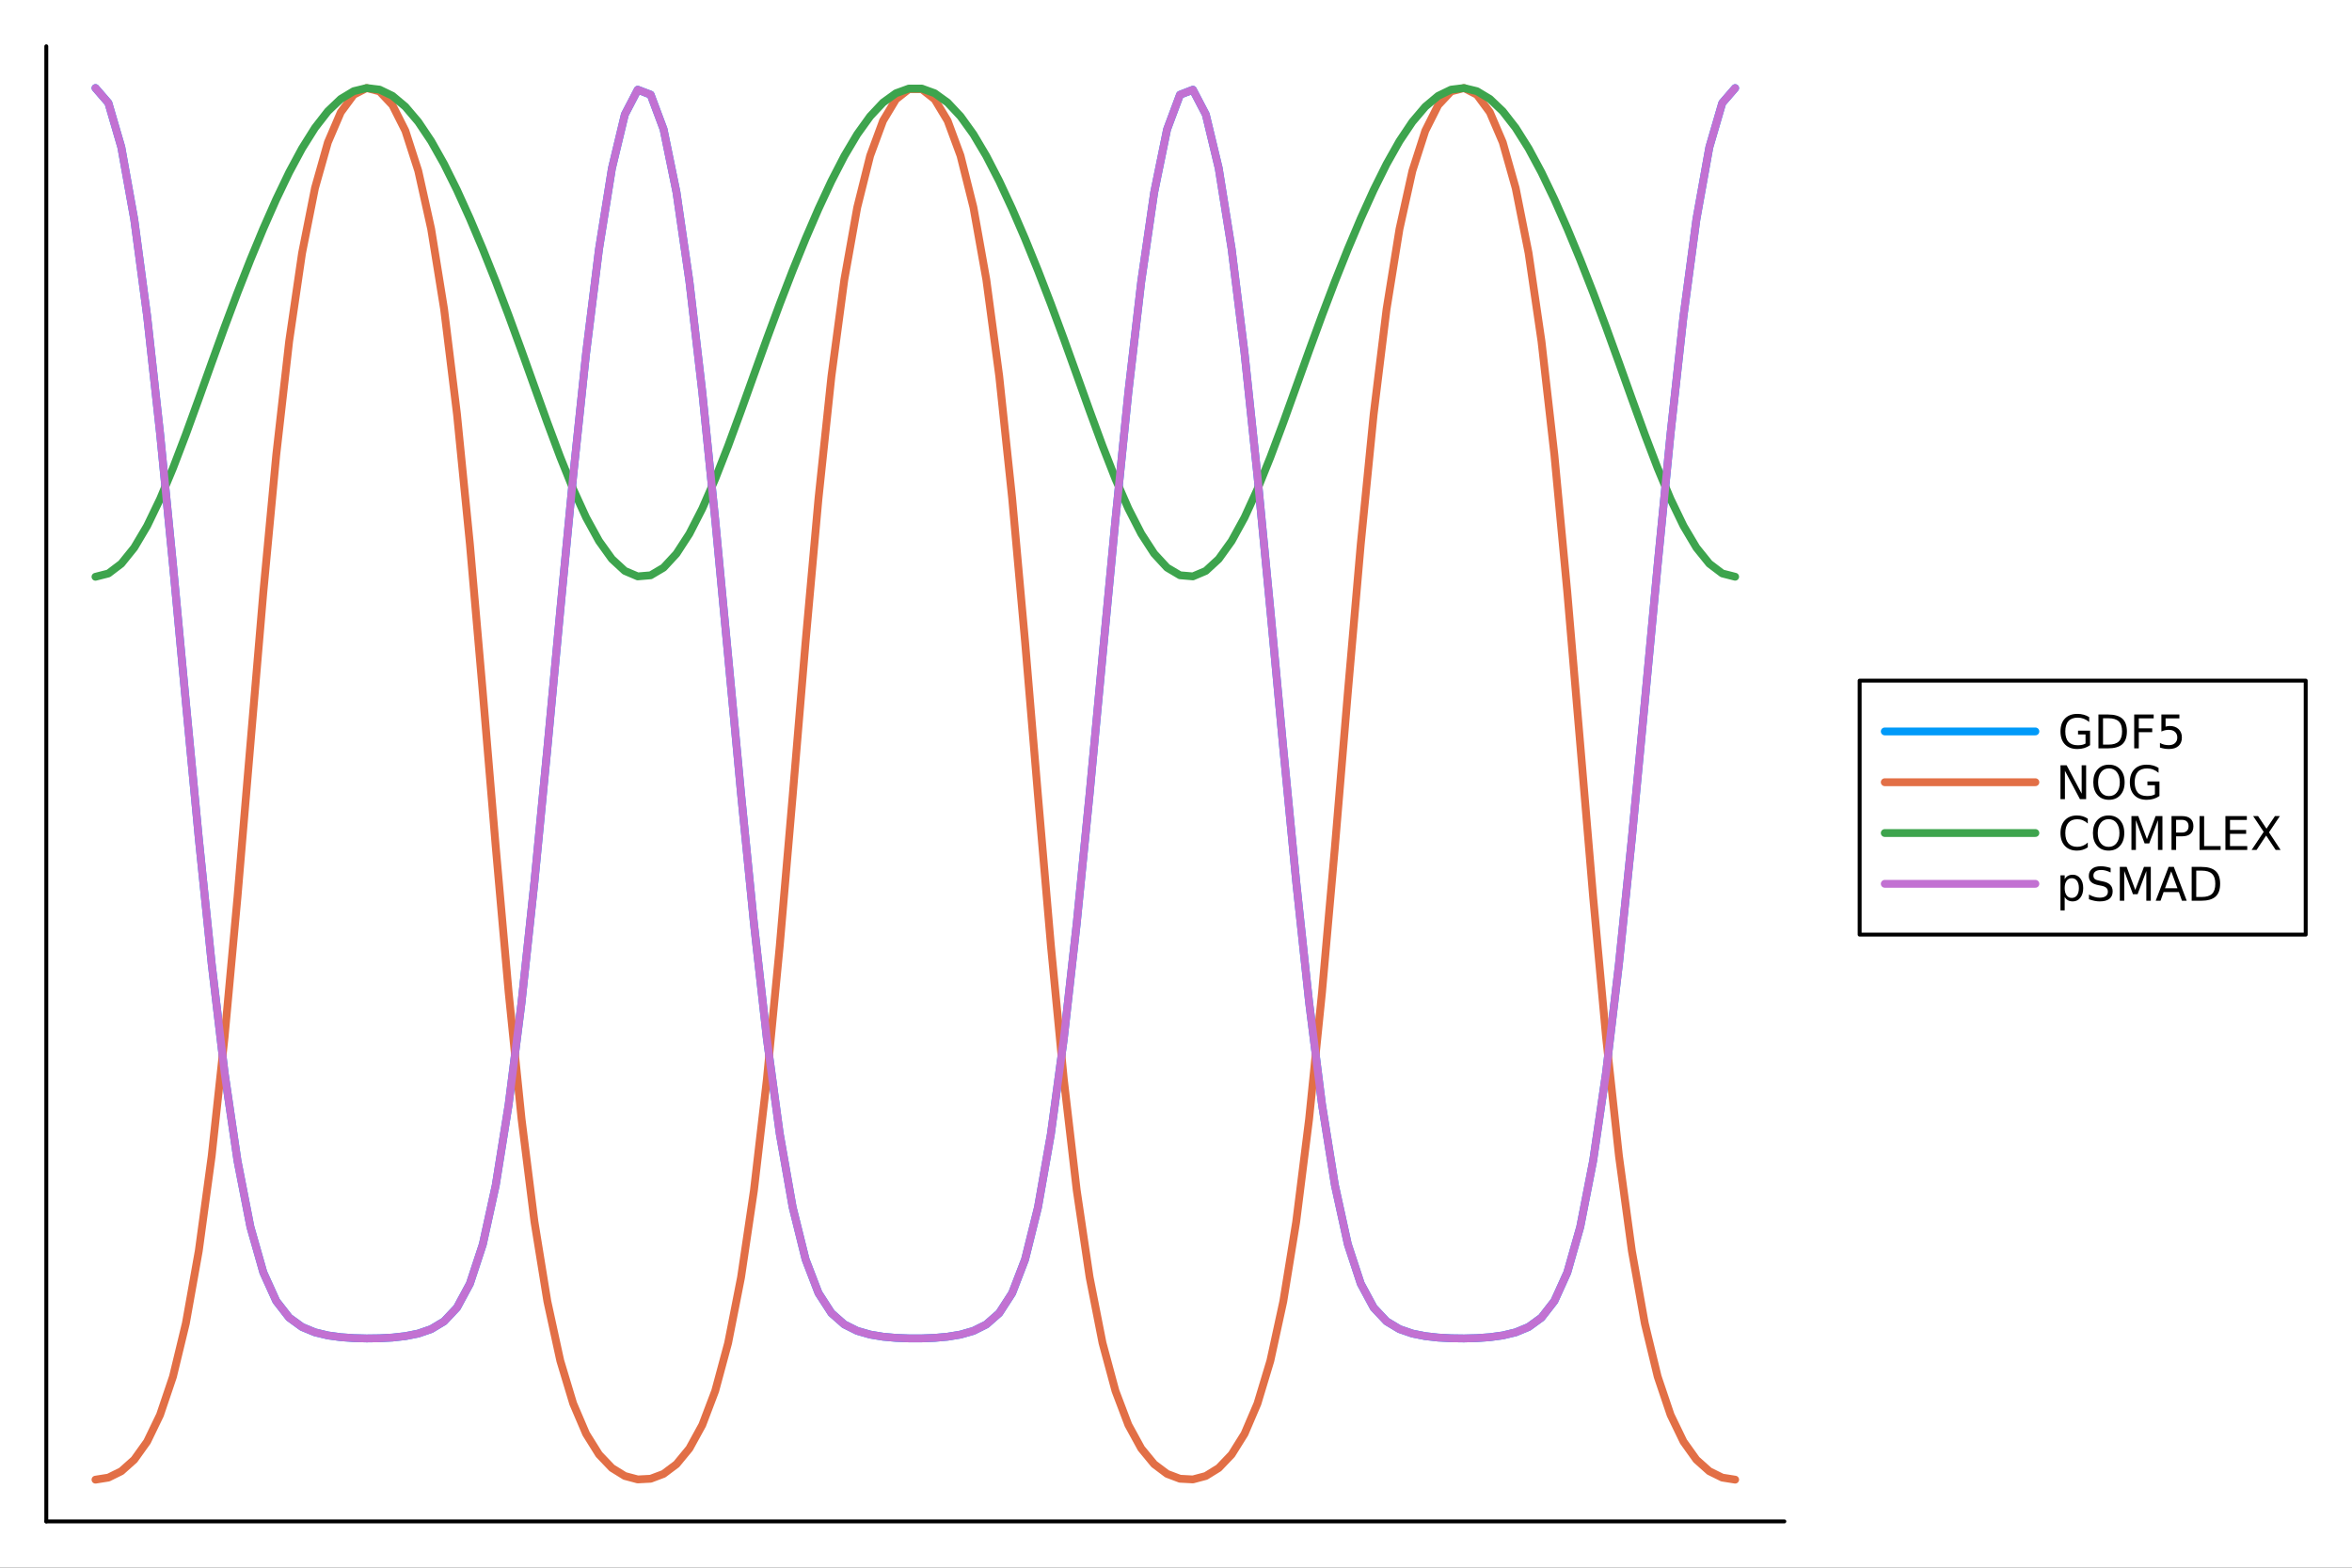 <?xml version="1.0" encoding="utf-8"?>
<svg xmlns="http://www.w3.org/2000/svg" xmlns:xlink="http://www.w3.org/1999/xlink" width="600" height="400" viewBox="0 0 2400 1600">
<rect x="0" y="0" width="2400" height="1600" fill="#333333" stroke="none"/>
<defs>
  <clipPath id="clip490">
    <rect x="0" y="0" width="2400" height="1600"/>
  </clipPath>
</defs>
<path clip-path="url(#clip490)" d="M0 1600 L2400 1600 L2400 0 L0 0  Z" fill="#ffffff" fill-rule="evenodd" fill-opacity="1"/>
<defs>
  <clipPath id="clip491">
    <rect x="480" y="0" width="1681" height="1600"/>
  </clipPath>
</defs>
<path clip-path="url(#clip490)" d="M47.244 1552.76 L1820.75 1552.76 L1820.75 47.244 L47.244 47.244  Z" fill="#ffffff" fill-rule="evenodd" fill-opacity="1"/>
<defs>
  <clipPath id="clip492">
    <rect x="47" y="47" width="1775" height="1507"/>
  </clipPath>
</defs>
<polyline clip-path="url(#clip490)" style="stroke:#000000; stroke-linecap:round; stroke-linejoin:round; stroke-width:4; stroke-opacity:1; fill:none" points="47.244,1552.76 1820.75,1552.76 "/>
<polyline clip-path="url(#clip490)" style="stroke:#000000; stroke-linecap:round; stroke-linejoin:round; stroke-width:4; stroke-opacity:1; fill:none" points="47.244,1552.76 47.244,47.244 "/>
<polyline clip-path="url(#clip492)" style="stroke:#009af9; stroke-linecap:round; stroke-linejoin:round; stroke-width:8; stroke-opacity:1; fill:none" points="97.438,89.853 110.612,105.085 123.786,150.265 136.96,223.754 150.134,322.574 163.308,442.15 176.483,576.183 189.657,716.85 202.831,855.486 216.005,983.737 229.179,1094.87 242.353,1184.78 255.528,1252.26 268.702,1298.7 281.876,1327.81 295.05,1344.76 308.224,1354.34 321.398,1359.8 334.572,1362.95 347.747,1364.74 360.921,1365.69 374.095,1366.03 387.269,1365.86 400.443,1365.14 413.617,1363.67 426.792,1361.05 439.966,1356.52 453.14,1348.59 466.314,1334.57 479.488,1310.13 492.662,1270 505.836,1209.84 519.011,1127.44 532.185,1023.1 545.359,899.944 558.533,763.908 571.707,622.945 584.881,485.762 598.056,360.563 611.23,254.204 624.404,171.834 637.578,116.94 650.752,91.579 663.926,96.626 677.101,131.911 690.275,196.19 703.449,286.963 716.623,400.213 729.797,530.215 742.971,669.605 756.145,809.892 769.32,942.471 782.494,1059.93 795.668,1157.21 808.842,1232.16 822.016,1285.33 835.19,1319.7 848.365,1340.12 861.539,1351.72 874.713,1358.3 887.887,1362.08 901.061,1364.26 914.235,1365.45 927.409,1365.97 940.584,1365.97 953.758,1365.45 966.932,1364.26 980.106,1362.09 993.28,1358.32 1006.45,1351.75 1019.63,1340.16 1032.8,1319.77 1045.98,1285.44 1059.15,1232.33 1072.33,1157.44 1085.5,1060.22 1098.67,942.81 1111.85,810.263 1125.02,669.987 1138.2,530.585 1151.37,400.55 1164.54,287.25 1177.72,196.416 1190.89,132.068 1204.07,96.71 1217.24,91.589 1230.42,116.878 1243.59,171.705 1256.76,254.015 1269.94,360.324 1283.11,485.487 1296.29,622.652 1309.46,763.615 1322.63,899.671 1335.81,1022.86 1348.98,1127.25 1362.16,1209.7 1375.33,1269.9 1388.5,1310.07 1401.68,1334.54 1414.85,1348.57 1428.03,1356.51 1441.2,1361.05 1454.38,1363.67 1467.55,1365.14 1480.72,1365.86 1493.9,1366.03 1507.07,1365.69 1520.25,1364.75 1533.42,1362.95 1546.59,1359.81 1559.77,1354.35 1572.94,1344.77 1586.12,1327.82 1599.29,1298.72 1612.47,1252.29 1625.64,1184.83 1638.81,1094.93 1651.99,983.809 1665.16,855.567 1678.34,716.936 1691.51,576.271 1704.68,442.236 1717.86,322.656 1731.03,223.831 1744.21,150.338 1757.38,105.155 1770.56,89.921 "/>
<polyline clip-path="url(#clip492)" style="stroke:#e26f46; stroke-linecap:round; stroke-linejoin:round; stroke-width:8; stroke-opacity:1; fill:none" points="97.438,1510.15 110.612,1508.06 123.786,1501.55 136.96,1489.79 150.134,1471.35 163.308,1444.07 176.483,1405.04 189.657,1350.58 202.831,1276.69 216.005,1179.8 229.179,1058.46 242.353,915.451 255.528,759.516 268.702,604.454 281.876,464.428 295.05,348.356 308.224,258.322 321.398,191.959 334.572,145.315 347.747,114.557 360.921,96.703 374.095,89.853 387.269,93.246 400.443,107.263 413.617,133.422 426.792,174.356 439.966,233.662 453.14,315.383 466.314,422.685 479.488,555.329 492.662,706.768 505.836,864.093 519.011,1012.71 532.185,1141.88 545.359,1246.95 558.533,1328.21 571.707,1388.72 584.881,1432.48 598.056,1463.33 611.23,1484.45 624.404,1498.25 637.578,1506.4 650.752,1509.91 663.926,1509.23 677.101,1504.26 690.275,1494.38 703.449,1478.37 716.623,1454.34 729.797,1419.61 742.971,1370.75 756.145,1303.8 769.32,1214.91 782.494,1101.69 795.668,965.267 808.842,812.307 822.016,655.263 835.19,508.871 848.365,384.245 861.539,285.614 874.713,211.745 887.887,158.962 901.061,123.276 914.235,101.376 927.409,90.99 940.584,90.977 953.758,101.334 966.932,123.201 980.106,158.847 993.28,211.578 1006.45,285.386 1019.63,383.947 1032.8,508.506 1045.98,654.851 1059.15,811.885 1072.33,964.874 1085.5,1101.35 1098.67,1214.64 1111.85,1303.59 1125.02,1370.6 1138.2,1419.5 1151.37,1454.26 1164.54,1478.32 1177.72,1494.34 1190.89,1504.23 1204.07,1509.22 1217.24,1509.91 1230.42,1506.41 1243.59,1498.27 1256.76,1484.48 1269.94,1463.38 1283.11,1432.56 1296.29,1388.83 1309.46,1328.36 1322.63,1247.15 1335.81,1142.12 1348.98,1012.99 1362.16,864.412 1375.33,707.088 1388.5,555.619 1401.68,422.926 1414.85,315.568 1428.03,233.796 1441.2,174.449 1454.38,133.482 1467.55,107.299 1480.72,93.264 1493.9,89.856 1507.07,96.694 1520.25,114.537 1533.42,145.284 1546.59,191.916 1559.77,258.266 1572.94,348.285 1586.12,464.343 1599.29,604.357 1612.47,759.415 1625.64,915.355 1638.81,1058.37 1651.99,1179.73 1665.16,1276.63 1678.34,1350.54 1691.51,1405 1704.68,1444.05 1717.86,1471.33 1731.03,1489.77 1744.21,1501.54 1757.38,1508.05 1770.56,1510.14 "/>
<polyline clip-path="url(#clip492)" style="stroke:#3da44d; stroke-linecap:round; stroke-linejoin:round; stroke-width:8; stroke-opacity:1; fill:none" points="97.438,588.66 110.612,585.299 123.786,575.307 136.96,558.963 150.134,536.759 163.308,509.416 176.483,477.89 189.657,443.339 202.831,407.026 216.005,370.177 229.179,333.817 242.353,298.656 255.528,265.076 268.702,233.262 281.876,203.424 295.05,175.966 308.224,151.459 321.398,130.49 334.572,113.549 347.747,100.993 360.921,93.051 374.095,89.853 387.269,91.448 400.443,97.812 413.617,108.844 426.792,124.35 439.966,144.019 453.14,167.404 466.314,193.942 479.488,223.039 492.662,254.222 505.836,287.228 519.011,321.888 532.185,357.908 545.359,394.693 558.533,431.314 571.707,466.597 584.881,499.271 598.056,528.131 611.23,552.147 624.404,570.516 637.578,582.674 650.752,588.273 663.926,587.16 677.101,579.364 690.275,565.102 703.449,544.79 716.623,519.071 729.797,488.824 742.971,455.148 756.145,419.283 769.32,382.487 782.494,345.868 795.668,310.25 808.842,276.116 822.016,243.695 835.19,213.163 848.365,184.852 861.539,159.291 874.713,137.079 887.887,118.747 901.061,104.694 914.235,95.192 927.409,90.4 940.584,90.393 953.758,95.172 966.932,104.661 980.106,118.701 993.28,137.023 1006.45,159.224 1019.63,184.776 1032.8,213.08 1045.98,243.606 1059.15,276.021 1072.33,310.15 1085.5,345.764 1098.67,382.38 1111.85,419.176 1125.02,455.044 1138.2,488.727 1151.37,518.983 1164.54,544.715 1177.72,565.041 1190.89,579.318 1204.07,587.129 1217.24,588.259 1230.42,582.676 1243.59,570.534 1256.76,552.179 1269.94,528.176 1283.11,499.326 1296.29,466.661 1309.46,431.384 1322.63,394.765 1335.81,357.981 1348.98,321.96 1362.16,287.298 1375.33,254.291 1388.5,223.105 1401.68,194.005 1414.85,167.463 1428.03,144.073 1441.2,124.398 1454.38,108.886 1467.55,97.847 1480.72,91.476 1493.9,89.874 1507.07,93.065 1520.25,101.001 1533.42,113.552 1546.59,130.487 1559.77,151.451 1572.94,175.954 1586.12,203.408 1599.29,233.242 1612.47,265.053 1625.64,298.629 1638.81,333.787 1651.99,370.144 1665.16,406.991 1678.34,443.302 1691.51,477.852 1704.68,509.377 1717.86,536.72 1731.03,558.924 1744.21,575.267 1757.38,585.26 1770.56,588.621 "/>
<polyline clip-path="url(#clip492)" style="stroke:#c271d2; stroke-linecap:round; stroke-linejoin:round; stroke-width:8; stroke-opacity:1; fill:none" points="97.438,89.853 110.612,105.085 123.786,150.265 136.96,223.754 150.134,322.574 163.308,442.15 176.483,576.183 189.657,716.849 202.831,855.486 216.005,983.737 229.179,1094.87 242.353,1184.78 255.528,1252.26 268.702,1298.7 281.876,1327.81 295.05,1344.76 308.224,1354.34 321.398,1359.8 334.572,1362.95 347.747,1364.74 360.921,1365.69 374.095,1366.03 387.269,1365.86 400.443,1365.14 413.617,1363.67 426.792,1361.05 439.966,1356.52 453.14,1348.59 466.314,1334.57 479.488,1310.13 492.662,1270 505.836,1209.84 519.011,1127.44 532.185,1023.1 545.359,899.945 558.533,763.909 571.707,622.946 584.881,485.763 598.056,360.564 611.23,254.205 624.404,171.835 637.578,116.941 650.752,91.579 663.926,96.626 677.101,131.911 690.275,196.19 703.449,286.962 716.623,400.212 729.797,530.214 742.971,669.604 756.145,809.891 769.32,942.471 782.494,1059.93 795.668,1157.21 808.842,1232.16 822.016,1285.32 835.19,1319.7 848.365,1340.12 861.539,1351.72 874.713,1358.3 887.887,1362.08 901.061,1364.26 914.235,1365.45 927.409,1365.97 940.584,1365.97 953.758,1365.45 966.932,1364.26 980.106,1362.09 993.28,1358.32 1006.45,1351.75 1019.63,1340.16 1032.8,1319.77 1045.98,1285.44 1059.15,1232.33 1072.33,1157.45 1085.5,1060.22 1098.67,942.811 1111.85,810.264 1125.02,669.988 1138.2,530.586 1151.37,400.551 1164.54,287.251 1177.72,196.417 1190.89,132.068 1204.07,96.71 1217.24,91.589 1230.42,116.878 1243.59,171.705 1256.76,254.015 1269.94,360.324 1283.11,485.487 1296.29,622.652 1309.46,763.615 1322.63,899.67 1335.81,1022.86 1348.98,1127.25 1362.16,1209.7 1375.33,1269.9 1388.5,1310.07 1401.68,1334.54 1414.85,1348.57 1428.03,1356.51 1441.2,1361.05 1454.38,1363.67 1467.55,1365.14 1480.72,1365.86 1493.9,1366.03 1507.07,1365.69 1520.25,1364.75 1533.42,1362.95 1546.59,1359.81 1559.77,1354.35 1572.94,1344.77 1586.12,1327.82 1599.29,1298.72 1612.47,1252.29 1625.64,1184.83 1638.81,1094.93 1651.99,983.809 1665.16,855.567 1678.34,716.936 1691.51,576.271 1704.68,442.236 1717.86,322.656 1731.03,223.831 1744.21,150.338 1757.38,105.155 1770.56,89.922 "/>
<path clip-path="url(#clip490)" d="M1897.6 953.864 L2352.76 953.864 L2352.76 694.664 L1897.6 694.664  Z" fill="#ffffff" fill-rule="evenodd" fill-opacity="1"/>
<polyline clip-path="url(#clip490)" style="stroke:#000000; stroke-linecap:round; stroke-linejoin:round; stroke-width:4; stroke-opacity:1; fill:none" points="1897.6,953.864 2352.76,953.864 2352.76,694.664 1897.6,694.664 1897.6,953.864 "/>
<polyline clip-path="url(#clip490)" style="stroke:#009af9; stroke-linecap:round; stroke-linejoin:round; stroke-width:8; stroke-opacity:1; fill:none" points="1923.22,746.504 2076.92,746.504 "/>
<path clip-path="url(#clip490)" d="M2128.09 758.853 L2128.09 749.571 L2120.45 749.571 L2120.45 745.728 L2132.72 745.728 L2132.72 760.566 Q2130.01 762.487 2126.75 763.483 Q2123.48 764.455 2119.78 764.455 Q2111.68 764.455 2107.09 759.733 Q2102.53 754.987 2102.53 746.538 Q2102.53 738.066 2107.09 733.344 Q2111.68 728.599 2119.78 728.599 Q2123.16 728.599 2126.19 729.432 Q2129.25 730.265 2131.82 731.886 L2131.82 736.863 Q2129.22 734.664 2126.31 733.552 Q2123.39 732.441 2120.17 732.441 Q2113.83 732.441 2110.64 735.983 Q2107.46 739.525 2107.46 746.538 Q2107.46 753.529 2110.64 757.071 Q2113.83 760.612 2120.17 760.612 Q2122.65 760.612 2124.59 760.196 Q2126.54 759.756 2128.09 758.853 Z" fill="#000000" fill-rule="nonzero" fill-opacity="1" /><path clip-path="url(#clip490)" d="M2145.94 733.066 L2145.94 759.941 L2151.58 759.941 Q2158.74 759.941 2162.05 756.7 Q2165.38 753.46 2165.38 746.469 Q2165.38 739.525 2162.05 736.307 Q2158.74 733.066 2151.58 733.066 L2145.94 733.066 M2141.26 729.224 L2150.87 729.224 Q2160.91 729.224 2165.61 733.414 Q2170.31 737.58 2170.31 746.469 Q2170.31 755.404 2165.59 759.594 Q2160.87 763.784 2150.87 763.784 L2141.26 763.784 L2141.26 729.224 Z" fill="#000000" fill-rule="nonzero" fill-opacity="1" /><path clip-path="url(#clip490)" d="M2177.76 729.224 L2197.63 729.224 L2197.63 733.159 L2182.44 733.159 L2182.44 743.344 L2196.14 743.344 L2196.14 747.279 L2182.44 747.279 L2182.44 763.784 L2177.76 763.784 L2177.76 729.224 Z" fill="#000000" fill-rule="nonzero" fill-opacity="1" /><path clip-path="url(#clip490)" d="M2205.5 729.224 L2223.85 729.224 L2223.85 733.159 L2209.78 733.159 L2209.78 741.631 Q2210.8 741.284 2211.82 741.122 Q2212.83 740.937 2213.85 740.937 Q2219.64 740.937 2223.02 744.108 Q2226.4 747.279 2226.4 752.696 Q2226.4 758.274 2222.93 761.376 Q2219.45 764.455 2213.14 764.455 Q2210.96 764.455 2208.69 764.085 Q2206.45 763.714 2204.04 762.974 L2204.04 758.274 Q2206.12 759.409 2208.34 759.964 Q2210.57 760.52 2213.04 760.52 Q2217.05 760.52 2219.39 758.413 Q2221.72 756.307 2221.72 752.696 Q2221.72 749.085 2219.39 746.978 Q2217.05 744.872 2213.04 744.872 Q2211.17 744.872 2209.29 745.288 Q2207.44 745.705 2205.5 746.585 L2205.5 729.224 Z" fill="#000000" fill-rule="nonzero" fill-opacity="1" /><polyline clip-path="url(#clip490)" style="stroke:#e26f46; stroke-linecap:round; stroke-linejoin:round; stroke-width:8; stroke-opacity:1; fill:none" points="1923.22,798.344 2076.92,798.344 "/>
<path clip-path="url(#clip490)" d="M2102.53 781.064 L2108.83 781.064 L2124.15 809.976 L2124.15 781.064 L2128.69 781.064 L2128.69 815.624 L2122.39 815.624 L2107.07 786.712 L2107.07 815.624 L2102.53 815.624 L2102.53 781.064 Z" fill="#000000" fill-rule="nonzero" fill-opacity="1" /><path clip-path="url(#clip490)" d="M2152.02 784.235 Q2146.93 784.235 2143.92 788.031 Q2140.94 791.828 2140.94 798.378 Q2140.94 804.906 2143.92 808.702 Q2146.93 812.499 2152.02 812.499 Q2157.12 812.499 2160.08 808.702 Q2163.07 804.906 2163.07 798.378 Q2163.07 791.828 2160.08 788.031 Q2157.12 784.235 2152.02 784.235 M2152.02 780.439 Q2159.29 780.439 2163.64 785.323 Q2168 790.184 2168 798.378 Q2168 806.55 2163.64 811.434 Q2159.29 816.295 2152.02 816.295 Q2144.73 816.295 2140.36 811.434 Q2136.01 806.573 2136.01 798.378 Q2136.01 790.184 2140.36 785.323 Q2144.73 780.439 2152.02 780.439 Z" fill="#000000" fill-rule="nonzero" fill-opacity="1" /><path clip-path="url(#clip490)" d="M2198.88 810.693 L2198.88 801.411 L2191.24 801.411 L2191.24 797.568 L2203.51 797.568 L2203.51 812.406 Q2200.8 814.327 2197.53 815.323 Q2194.27 816.295 2190.57 816.295 Q2182.46 816.295 2177.88 811.573 Q2173.32 806.827 2173.32 798.378 Q2173.32 789.906 2177.88 785.184 Q2182.46 780.439 2190.57 780.439 Q2193.95 780.439 2196.98 781.272 Q2200.03 782.105 2202.6 783.726 L2202.6 788.703 Q2200.01 786.504 2197.09 785.392 Q2194.18 784.281 2190.96 784.281 Q2184.62 784.281 2181.42 787.823 Q2178.25 791.365 2178.25 798.378 Q2178.25 805.369 2181.42 808.911 Q2184.62 812.452 2190.96 812.452 Q2193.44 812.452 2195.38 812.036 Q2197.32 811.596 2198.88 810.693 Z" fill="#000000" fill-rule="nonzero" fill-opacity="1" /><polyline clip-path="url(#clip490)" style="stroke:#3da44d; stroke-linecap:round; stroke-linejoin:round; stroke-width:8; stroke-opacity:1; fill:none" points="1923.22,850.184 2076.92,850.184 "/>
<path clip-path="url(#clip490)" d="M2130.4 835.566 L2130.4 840.496 Q2128.04 838.297 2125.36 837.209 Q2122.7 836.121 2119.69 836.121 Q2113.76 836.121 2110.61 839.756 Q2107.46 843.367 2107.46 850.218 Q2107.46 857.047 2110.61 860.681 Q2113.76 864.292 2119.69 864.292 Q2122.7 864.292 2125.36 863.204 Q2128.04 862.117 2130.4 859.917 L2130.4 864.802 Q2127.95 866.468 2125.2 867.302 Q2122.46 868.135 2119.41 868.135 Q2111.56 868.135 2107.05 863.343 Q2102.53 858.529 2102.53 850.218 Q2102.53 841.885 2107.05 837.094 Q2111.56 832.279 2119.41 832.279 Q2122.51 832.279 2125.24 833.112 Q2128 833.922 2130.4 835.566 Z" fill="#000000" fill-rule="nonzero" fill-opacity="1" /><path clip-path="url(#clip490)" d="M2151.65 836.075 Q2146.56 836.075 2143.55 839.871 Q2140.57 843.668 2140.57 850.218 Q2140.57 856.746 2143.55 860.542 Q2146.56 864.339 2151.65 864.339 Q2156.75 864.339 2159.71 860.542 Q2162.7 856.746 2162.7 850.218 Q2162.7 843.668 2159.71 839.871 Q2156.75 836.075 2151.65 836.075 M2151.65 832.279 Q2158.92 832.279 2163.27 837.163 Q2167.63 842.024 2167.63 850.218 Q2167.63 858.39 2163.27 863.274 Q2158.92 868.135 2151.65 868.135 Q2144.36 868.135 2139.99 863.274 Q2135.64 858.413 2135.64 850.218 Q2135.64 842.024 2139.99 837.163 Q2144.36 832.279 2151.65 832.279 Z" fill="#000000" fill-rule="nonzero" fill-opacity="1" /><path clip-path="url(#clip490)" d="M2174.94 832.904 L2181.91 832.904 L2190.73 856.422 L2199.59 832.904 L2206.56 832.904 L2206.56 867.464 L2202 867.464 L2202 837.117 L2193.09 860.82 L2188.39 860.82 L2179.48 837.117 L2179.48 867.464 L2174.94 867.464 L2174.94 832.904 Z" fill="#000000" fill-rule="nonzero" fill-opacity="1" /><path clip-path="url(#clip490)" d="M2220.52 836.746 L2220.52 849.732 L2226.4 849.732 Q2229.66 849.732 2231.45 848.043 Q2233.23 846.353 2233.23 843.228 Q2233.23 840.126 2231.45 838.436 Q2229.66 836.746 2226.4 836.746 L2220.52 836.746 M2215.84 832.904 L2226.4 832.904 Q2232.21 832.904 2235.17 835.543 Q2238.16 838.158 2238.16 843.228 Q2238.16 848.343 2235.17 850.959 Q2232.21 853.575 2226.4 853.575 L2220.52 853.575 L2220.52 867.464 L2215.84 867.464 L2215.84 832.904 Z" fill="#000000" fill-rule="nonzero" fill-opacity="1" /><path clip-path="url(#clip490)" d="M2244.43 832.904 L2249.11 832.904 L2249.11 863.529 L2265.94 863.529 L2265.94 867.464 L2244.43 867.464 L2244.43 832.904 Z" fill="#000000" fill-rule="nonzero" fill-opacity="1" /><path clip-path="url(#clip490)" d="M2270.84 832.904 L2292.69 832.904 L2292.69 836.839 L2275.52 836.839 L2275.52 847.07 L2291.98 847.07 L2291.98 851.005 L2275.52 851.005 L2275.52 863.529 L2293.11 863.529 L2293.11 867.464 L2270.84 867.464 L2270.84 832.904 Z" fill="#000000" fill-rule="nonzero" fill-opacity="1" /><path clip-path="url(#clip490)" d="M2299.13 832.904 L2304.15 832.904 L2312.74 845.751 L2321.38 832.904 L2326.4 832.904 L2315.29 849.501 L2327.14 867.464 L2322.12 867.464 L2312.39 852.765 L2302.6 867.464 L2297.56 867.464 L2309.89 849.015 L2299.13 832.904 Z" fill="#000000" fill-rule="nonzero" fill-opacity="1" /><polyline clip-path="url(#clip490)" style="stroke:#c271d2; stroke-linecap:round; stroke-linejoin:round; stroke-width:8; stroke-opacity:1; fill:none" points="1923.22,902.024 2076.92,902.024 "/>
<path clip-path="url(#clip490)" d="M2106.82 915.415 L2106.82 929.165 L2102.53 929.165 L2102.53 893.378 L2106.82 893.378 L2106.82 897.313 Q2108.16 894.998 2110.2 893.887 Q2112.26 892.753 2115.1 892.753 Q2119.83 892.753 2122.77 896.503 Q2125.73 900.253 2125.73 906.364 Q2125.73 912.475 2122.77 916.225 Q2119.83 919.975 2115.1 919.975 Q2112.26 919.975 2110.2 918.864 Q2108.16 917.73 2106.82 915.415 M2121.31 906.364 Q2121.31 901.665 2119.36 899.003 Q2117.44 896.318 2114.06 896.318 Q2110.68 896.318 2108.74 899.003 Q2106.82 901.665 2106.82 906.364 Q2106.82 911.063 2108.74 913.748 Q2110.68 916.41 2114.06 916.41 Q2117.44 916.41 2119.36 913.748 Q2121.31 911.063 2121.31 906.364 Z" fill="#000000" fill-rule="nonzero" fill-opacity="1" /><path clip-path="url(#clip490)" d="M2153.69 885.878 L2153.69 890.438 Q2151.03 889.165 2148.67 888.54 Q2146.31 887.915 2144.11 887.915 Q2140.29 887.915 2138.2 889.396 Q2136.14 890.878 2136.14 893.609 Q2136.14 895.901 2137.51 897.082 Q2138.9 898.239 2142.74 898.957 L2145.57 899.535 Q2150.8 900.531 2153.27 903.054 Q2155.77 905.554 2155.77 909.767 Q2155.77 914.79 2152.39 917.382 Q2149.04 919.975 2142.53 919.975 Q2140.08 919.975 2137.3 919.419 Q2134.55 918.864 2131.58 917.776 L2131.58 912.961 Q2134.43 914.558 2137.16 915.369 Q2139.89 916.179 2142.53 916.179 Q2146.54 916.179 2148.71 914.605 Q2150.89 913.031 2150.89 910.114 Q2150.89 907.568 2149.32 906.133 Q2147.77 904.697 2144.2 903.98 L2141.35 903.424 Q2136.12 902.383 2133.78 900.16 Q2131.45 897.938 2131.45 893.98 Q2131.45 889.396 2134.66 886.758 Q2137.9 884.119 2143.58 884.119 Q2146.01 884.119 2148.53 884.559 Q2151.05 884.998 2153.69 885.878 Z" fill="#000000" fill-rule="nonzero" fill-opacity="1" /><path clip-path="url(#clip490)" d="M2163.07 884.744 L2170.03 884.744 L2178.85 908.262 L2187.72 884.744 L2194.69 884.744 L2194.69 919.304 L2190.13 919.304 L2190.13 888.957 L2181.21 912.66 L2176.51 912.66 L2167.6 888.957 L2167.6 919.304 L2163.07 919.304 L2163.07 884.744 Z" fill="#000000" fill-rule="nonzero" fill-opacity="1" /><path clip-path="url(#clip490)" d="M2215.52 889.35 L2209.18 906.549 L2221.89 906.549 L2215.52 889.35 M2212.88 884.744 L2218.18 884.744 L2231.35 919.304 L2226.49 919.304 L2223.34 910.438 L2207.76 910.438 L2204.62 919.304 L2199.69 919.304 L2212.88 884.744 Z" fill="#000000" fill-rule="nonzero" fill-opacity="1" /><path clip-path="url(#clip490)" d="M2241.07 888.586 L2241.07 915.461 L2246.72 915.461 Q2253.88 915.461 2257.19 912.22 Q2260.52 908.98 2260.52 901.989 Q2260.52 895.045 2257.19 891.827 Q2253.88 888.586 2246.72 888.586 L2241.07 888.586 M2236.4 884.744 L2246.01 884.744 Q2256.05 884.744 2260.75 888.934 Q2265.45 893.1 2265.45 901.989 Q2265.45 910.924 2260.73 915.114 Q2256.01 919.304 2246.01 919.304 L2236.4 919.304 L2236.4 884.744 Z" fill="#000000" fill-rule="nonzero" fill-opacity="1" /></svg>
